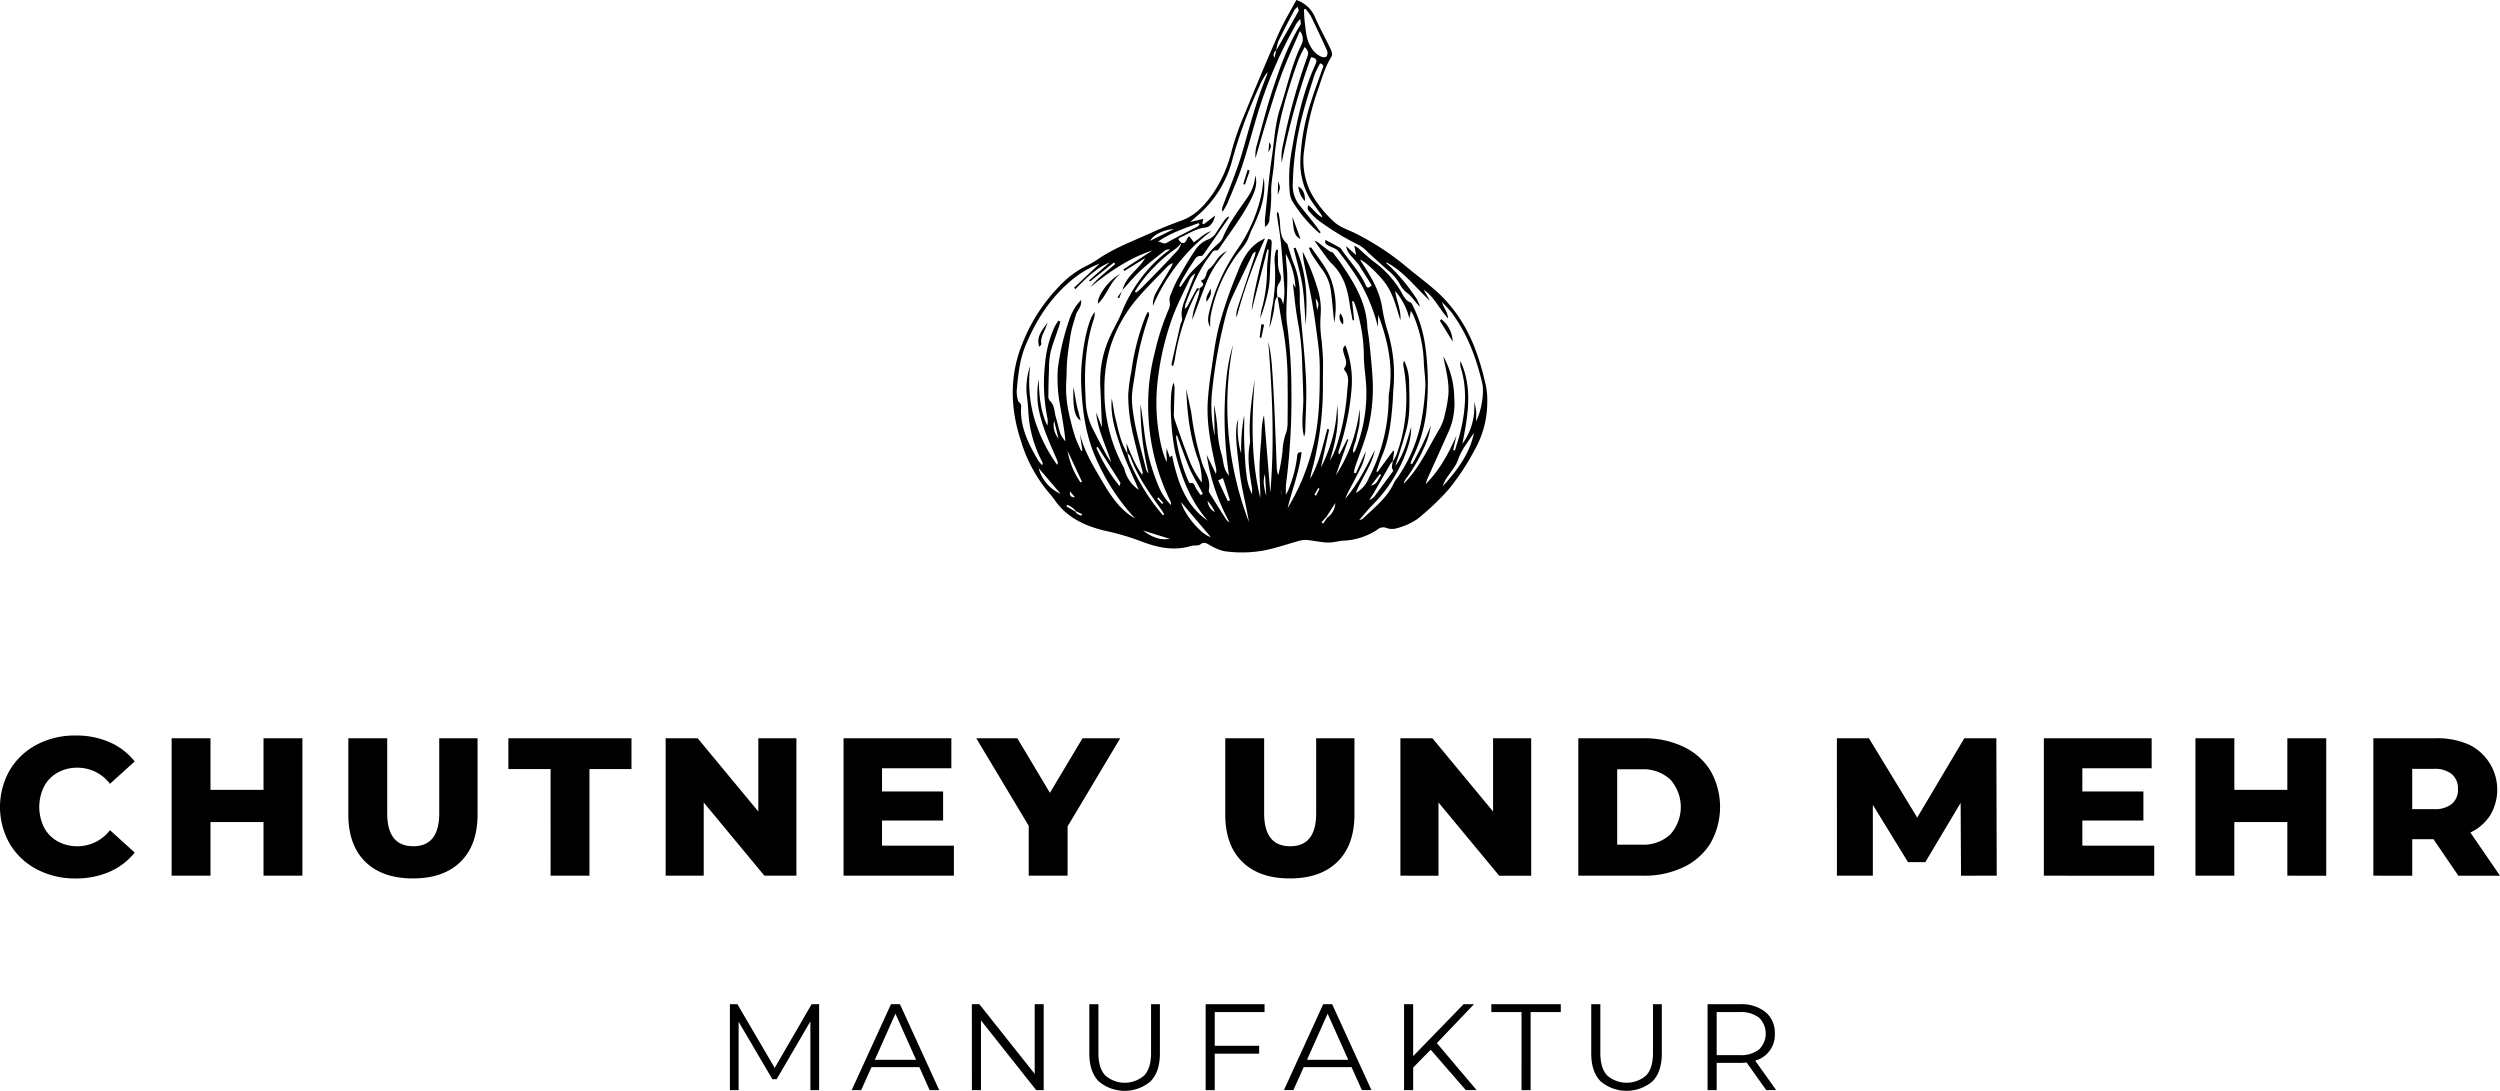 <svg xmlns="http://www.w3.org/2000/svg" width="659.609" height="287.809" viewBox="0 0 659.609 287.809"><g transform="translate(329.805 143.904)"><g transform="translate(-329.805 -143.904)"><path class="artwork" d="M9.714,229.366a18.008,18.008,0,0,1-7.125-6.71,19.615,19.615,0,0,1,0-19.481,18.023,18.023,0,0,1,7.125-6.707,21.461,21.461,0,0,1,10.232-2.409,21.981,21.981,0,0,1,8.961,1.761,17.236,17.236,0,0,1,6.631,5.079l-6.526,5.9a10.743,10.743,0,0,0-8.547-4.247,10.577,10.577,0,0,0-5.259,1.294A9.042,9.042,0,0,0,11.63,207.5a12.2,12.2,0,0,0,0,10.83,9.007,9.007,0,0,0,3.576,3.653,10.558,10.558,0,0,0,5.259,1.293,10.733,10.733,0,0,0,8.547-4.247l6.526,5.907a17.22,17.22,0,0,1-6.631,5.075,21.924,21.924,0,0,1-8.961,1.761A21.5,21.5,0,0,1,9.714,229.366Zm70.071-34.584v36.265H69.528V216.9H55.538v14.144H45.28V194.782H55.538v13.625H69.528V194.782Zm16.6,32.588q-4.482-4.406-4.48-12.487v-20.1h10.258v19.791q0,8.7,6.89,8.7,6.835,0,6.836-8.7V194.782H126v20.1q0,8.082-4.481,12.487t-12.563,4.4Q100.87,231.772,96.389,227.37Zm48.879-24.455H134.132v-8.133h32.481v8.133H155.526v28.132H145.268Zm64.864-8.133v36.265h-8.446l-16.01-19.323v19.323H175.627V194.782h8.443l16.01,19.324V194.782Zm41.55,28.338v7.927H222.565V194.782h28.443v7.927H232.718v6.112h16.114v7.668H232.718v6.631Zm30-5.075v13H271.419v-13.16l-13.834-23.1h10.83l8.6,14.4,8.6-14.4h9.947Zm46.08,9.326q-4.482-4.406-4.481-12.487v-20.1h10.258v19.791q0,8.7,6.891,8.7,6.835,0,6.836-8.7V194.782h10.1v20.1q0,8.082-4.48,12.487t-12.563,4.4Q332.238,231.772,327.758,227.37Zm76.235-32.588v36.265h-8.446l-16.01-19.323v19.323H369.487V194.782h8.443l16.009,19.324V194.782Zm12.433,0h17.147a23.98,23.98,0,0,1,10.568,2.229,16.764,16.764,0,0,1,7.149,6.32,19.361,19.361,0,0,1,0,19.169,16.765,16.765,0,0,1-7.149,6.318,23.992,23.992,0,0,1-10.568,2.229H416.425Zm16.733,28.079a10.508,10.508,0,0,0,7.485-2.64,10.864,10.864,0,0,0,0-14.612,10.509,10.509,0,0,0-7.485-2.641h-6.475v19.893Zm84.241,8.186-.1-19.219-9.326,15.646H503.41l-9.274-15.131v18.7h-9.48V194.782H493.1l12.746,20.93,12.433-20.93h8.446l.1,36.265Zm50.976-7.927v7.927H539.259V194.782H567.7v7.927H549.412v6.112h16.114v7.668H549.412v6.631Zm45.385-28.338v36.265H603.5V216.9H589.513v14.144H579.256V194.782h10.258v13.625H603.5V194.782Zm28.285,26.631h-5.593v9.634H626.193V194.782h16.579a20.687,20.687,0,0,1,8.547,1.632,13.2,13.2,0,0,1,5.727,18.653,12.48,12.48,0,0,1-5.259,4.585l7.823,11.4H648.625Zm4.869-17.151a7.08,7.08,0,0,0-4.765-1.4h-5.7v10.621h5.7a7.167,7.167,0,0,0,4.765-1.373,4.863,4.863,0,0,0,1.607-3.911A4.947,4.947,0,0,0,646.914,204.262Zm-430.8,60.688v22.666h-2.3V269.484l-8.9,15.251h-1.135l-8.9-15.156v18.037h-2.3V264.95h1.976l9.844,16.806,9.746-16.806Zm26.454,16.611H229.936l-2.719,6.055h-2.5l10.362-22.666h2.365l10.362,22.666h-2.527Zm-.876-1.941-5.438-12.178-5.439,12.178Zm33.676-14.669v22.666h-1.976l-14.571-18.391v18.391h-2.4V264.95H258.4L273,283.341V264.95Zm14.5,20.335q-2.461-2.529-2.46-7.352V264.95h2.4v12.888q0,3.947,1.78,5.892a7.828,7.828,0,0,0,10.327,0q1.784-1.941,1.784-5.892V264.95h2.331v12.984q0,4.828-2.445,7.352a10.578,10.578,0,0,1-13.714,0ZM320.5,267.021v8.9h11.721V278H320.5v9.616h-2.4V264.95h15.545v2.072Zm36.1,14.539H343.975l-2.719,6.055h-2.5l10.362-22.666h2.365l10.362,22.666h-2.526Zm-.875-1.941-5.439-12.178-5.439,12.178Zm21.758-2.656-4.629,4.7v5.958h-2.4V264.95h2.4v13.7l13.309-13.7h2.751l-9.812,10.265,10.492,12.4h-2.849Zm23.962-9.941h-7.966V264.95h18.327v2.072h-7.965v20.594h-2.4ZM422.3,285.285q-2.462-2.529-2.46-7.352V264.95h2.4v12.888q0,3.947,1.78,5.892a7.828,7.828,0,0,0,10.327,0q1.783-1.941,1.784-5.892V264.95h2.331v12.984q0,4.828-2.445,7.352a10.578,10.578,0,0,1-13.714,0Zm43.713,2.331-5.18-7.286a16.8,16.8,0,0,1-1.815.1h-6.087v7.187h-2.4V264.95h8.484a10.258,10.258,0,0,1,6.8,2.072,7.062,7.062,0,0,1,2.46,5.7,7.024,7.024,0,0,1-5.183,7.12l5.54,7.773Zm-1.91-10.716a5.85,5.85,0,0,0,0-8.4,7.9,7.9,0,0,0-5.148-1.473h-6.024v11.367h6.024A7.83,7.83,0,0,0,464.106,276.9ZM342.032,0a8.1,8.1,0,0,1,5.037,4.8c1.221,2.77,2.712,5.421,4.012,8.159.272.573.533,1.5.263,1.925-1.814,2.842-2.623,6.072-3.752,9.178a71.06,71.06,0,0,0-3.416,15.043,19.024,19.024,0,0,0,1.707,11.758,29.629,29.629,0,0,0,6.167,7.727c1.4,1.291,3.41,1.954,5.2,2.793a70.605,70.605,0,0,1,14.47,9.539c2.517,2.051,5.117,4.006,7.541,6.161a34.911,34.911,0,0,1,4.138,4.514c4.653,5.907,7,12.841,8.62,20.054a19.522,19.522,0,0,1,.383,4.617,25.576,25.576,0,0,1-3.349,12.492,62.41,62.41,0,0,1-6.874,10.391A66.392,66.392,0,0,1,373.887,137a17.371,17.371,0,0,1-5.377,2.378,4.244,4.244,0,0,1-2.679-.07,2.263,2.263,0,0,0-2.326.359,17.4,17.4,0,0,1-8.934,2.979c-1.4.056-2.8.542-4.184.505-1.749-.046-3.486-.46-5.237-.647a5.74,5.74,0,0,0-2.048.1c-3.2.857-6.335,1.988-9.572,2.628a32.745,32.745,0,0,1-10.523.19,12.718,12.718,0,0,1-3.859-1.633c-.835-.427-1.452-.934-2.463-.145-.561.438-1.623.165-2.4.4-4.652,1.419-9.055.4-13.392-1.29a65.533,65.533,0,0,0-9.115-2.666c-5.367-1.241-10.309-3.464-13.593-8.277a27.134,27.134,0,0,0-1.856-2.309,38.427,38.427,0,0,1-6.984-13.234c-2.832-8.6-3.035-17.411.52-25.918a45.608,45.608,0,0,1,9.783-15,24.5,24.5,0,0,1,6.942-5.166,25.462,25.462,0,0,0,3.437-2.038c4.388-2.914,9.327-4.7,14.068-6.883,2.493-1.148,5.068-2.137,7.648-3.077,3.722-1.356,6.2-4.138,8.36-7.227a35.065,35.065,0,0,0,4.935-11.4,71.128,71.128,0,0,1,3.068-8.79c3-7.316,6.036-14.618,9.221-21.853C338.657,5.895,340.4,3.054,342.032,0ZM283.764,135.005c.36.695.989.816,1.559,1.062l.206-.416-1.651-.761a4.72,4.72,0,0,0-2.3-1.675l-.224.365Zm66.419,1.586a5.04,5.04,0,0,0,2.145-3.867l-2.371,3.643-1.292,1.44.441.348ZM336.737,13.3c1.963-3.442,3.935-6.878,5.866-10.338.115-.207-.1-.6-.214-1.186-.438.431-.743.618-.886.891-1.431,2.73-2.874,5.456-4.219,8.229a10.567,10.567,0,0,0-.541,2.409,1.356,1.356,0,0,0-.487,1.939Q336.5,14.271,336.737,13.3ZM367.53,121.663a4.328,4.328,0,0,0-.675.726c-1.471,2.552-2.909,5.121-4.38,7.672-.363.629-.807,1.211-1.212,1.814a2.728,2.728,0,0,0,1.506-1.063c1.625-2.18,3.222-4.381,4.829-6.574q.265-.63.531-1.26c2.313-3.081,3.128-6.763,4.207-10.361a17.831,17.831,0,0,1-.514,4.179,38.566,38.566,0,0,1-9.675,16.417c-1.152,1.146-2.16,2.436-3.549,4.018a4.437,4.437,0,0,0,.869-.3c3.1-2.963,6.574-5.592,8.394-9.667a7.386,7.386,0,0,1,.716-1.049,39.332,39.332,0,0,0,6.254-14.251,67.73,67.73,0,0,0,1.223-9.62c.133-2.37-.364-4.768-.4-7.157a35.3,35.3,0,0,0-2.687-11.907,9.63,9.63,0,0,0-.73-1.267c-.151.843-.26,1.449-.368,2.056A17.62,17.62,0,0,0,368.1,76.76c.34,2.6,1.61,5.029,1.391,7.708-1.014-3.149-1.749-6.375-3.593-9.179-1.575-2.395-5.553-6.27-7.059-6.777.4.629.721,1.159,1.06,1.68,2.168,3.334,4.08,6.81,4.752,10.769a45.417,45.417,0,0,0,1.262,5.76,39.9,39.9,0,0,1,1.779,15.26c-.135,1.548-.159,3.1-.286,4.653-.381,4.647-.907,9.264-2.751,13.622-.567,1.339-1.008,2.732-1.507,4.1l.294.171,4.171-5.647.225.191q-.2,1.343-.393,2.687Zm-71.421-45.1.051.052c.816-3.676,4.208-5.473,6-8.53l-5.5,3.42-.266-.43,7.694-5.014c-6.191,2.042-11.445,5.643-16.444,9.724a25.254,25.254,0,0,1,3.243-3.257c1.109-.971,2.241-1.915,3.364-2.871l-.342-.408L287.6,74.268l-.242-.275L292.8,69.21c-3.654,1.58-6.382,4.3-9.07,7.079l-.34-.384,6.746-6.358a26.89,26.89,0,0,0-5.895,3.192c-6.419,4.769-10.685,11.193-13.686,18.5-1.488,3.623-1.91,7.508-2.264,11.374a8.151,8.151,0,0,0,.328,3.125c.143.454.86.656.806,1.453-.368,5.345,1.883,9.892,4.507,14.306a9.82,9.82,0,0,0,1.03,1.232.857.857,0,0,0,.032-.834,32.64,32.64,0,0,1-3.372-10.212c-.318-2.151-.316-4.349-.6-6.506a18.017,18.017,0,0,1,.772-8.605,35.446,35.446,0,0,0,1.064,13.736,41.694,41.694,0,0,0,6.069,12.348c.126-.468.22-.618.184-.724-.135-.4-.309-.779-.476-1.164-1.913-4.4-3.917-8.767-4.72-13.558a23.966,23.966,0,0,1,.128-7.184c.149,4.21.413,8.375,2.286,12.251a4.918,4.918,0,0,0,.006-2.08,45.982,45.982,0,0,1-.617-14.126,29.576,29.576,0,0,1,2.513-9.8,15.614,15.614,0,0,1,1.014-1.663l.514.245c-.13.483-.238.973-.4,1.447-.731,2.2-1.6,4.373-2.173,6.616a21.691,21.691,0,0,0-.414,4.421c-.1,2.385-.144,4.772-.168,7.157a1.739,1.739,0,0,0,.346,1.191c1.336,1.2,1.194,2.917,1.638,4.421.441,1.488.738,3.022,1.25,4.482a8.561,8.561,0,0,0,1.272,1.867c-.281-3.132-.833-6.091-1.332-9.06a38.46,38.46,0,0,1-.677-10.105,64.005,64.005,0,0,1,2.961-12.75,13.814,13.814,0,0,1,3.167-5.4c.229,1.895-1.036,2.752-1.364,3.922-.382,1.356-.842,2.694-1.154,4.066-.3,1.3-.467,2.638-.659,3.964s-.383,2.652-.492,3.985-.12,2.686-.165,4.028c-.048,1.415-.155,2.832-.107,4.244a32.272,32.272,0,0,0,.412,4c.211,1.322.515,2.632.841,3.933.343,1.369.7,2.743,1.161,4.074.434,1.237,1.022,2.421,1.542,3.628l.334-.109-.659-4.435c1.088,4.485,3.431,8.361,5.713,12.237,2.3,3.9,4.7,7.779,8.852,10.118a55.99,55.99,0,0,1-10.476-16.224c-2.668-6.146-3.469-12.62-3.744-19.2-.288-6.914,1.535-16.954,3.588-19.022a8.4,8.4,0,0,1-.164,1.548C286.379,90.76,286,97.842,286.431,105a18.854,18.854,0,0,0,1.537,7.424c1.288,2.59,2.64,5.15,4,7.705a18.026,18.026,0,0,0,1.2,1.748c-1.4-4.378-3.552-8.412-3.95-13.033.464,1.191.927,2.382,1.524,3.916-.157-3.938-.272-7.445-.443-10.949a28.147,28.147,0,0,1,2.269-12.345c1.058-2.533,2.571-4.882,3.551-7.44a39.05,39.05,0,0,1,9.265-13.492,38.048,38.048,0,0,1,3.347-2.7,1.875,1.875,0,0,0-1.409.3c-2.149,1.71-4.351,3.367-6.361,5.23C299.222,72.962,297.717,74.82,296.109,76.566ZM314.3,108.753a77.63,77.63,0,0,0,2.737,13.024c.724,2.485,2.539,4.746,1.89,7.6-.064.285.189.68.372.975,1.411,2.278,2.831,4.551,4.28,6.8a3.156,3.156,0,0,0,.814.633,53.283,53.283,0,0,1-6.024-17.79l2.447,5.054a3.7,3.7,0,0,0-.063-1.915c-1.292-5.8-2.493-11.611-2.066-17.6.166-2.32.418-4.641.772-6.939.654-4.252,1.133-8.56,2.205-12.71a110.182,110.182,0,0,1,4.419-13c1.55-3.9,3.066-7.975,7.7-9.981a125.1,125.1,0,0,0-7.515,20.874,5.263,5.263,0,0,1,.107-2.091c1.5-4.619,3.051-9.221,4.58-13.83.153-.464.262-.941.393-1.413a1.283,1.283,0,0,0-.91.716c-1.8,3.759-3.616,7.509-5.359,11.294a28.609,28.609,0,0,0-1.452,3.973,133.018,133.018,0,0,0-3.724,19.933,36.67,36.67,0,0,0,.577,12.586q-.082-4.066-.165-8.132a47.516,47.516,0,0,1,.909,6.491,27.676,27.676,0,0,0,.974,6.212c.7,1.965.408,4.282,2.073,5.953A107.4,107.4,0,0,1,323.1,108.11c.162-5.782.478-11.54,2.233-17.122a85.61,85.61,0,0,0,4.19,46.723c-.74-4.45-1.928-8.806-2.462-13.328-.627-5.325-1.516-11.132-.362-13.736a23.492,23.492,0,0,0,.775,9.058,50.588,50.588,0,0,1,.776-10.082c.083,1.705-.01,3.4-.006,5.1.005,1.682.078,3.366.177,5.047.1,1.758.171,3.528.441,5.265a14.72,14.72,0,0,0,1.462,5.339,10.767,10.767,0,0,0,.033-1.321c-.592-4.028-1.432-8.043-.562-12.141a3.11,3.11,0,0,0,.021-.847c-.369-5.435.432-10.781,1.254-16.137-.849,10.542-1.072,21.048,1.444,31.415.046-2.383-.2-4.756-.207-7.13,0-2.468.149-4.944.389-7.4.223-2.282.027-4.632.8-7.258.58,7.1,1.122,13.76,1.666,20.418,1.145-13.289.522-26.543-.536-39.807a39.51,39.51,0,0,1,.891,5.523c.276,3.515.47,7.036.647,10.557.19,3.8.322,7.609.476,11.414.085,2.114.141,4.23.256,6.343a6.238,6.238,0,0,0,.385,1.356,53.609,53.609,0,0,0,1.095-6.2,17.848,17.848,0,0,1,.725-4.352,7.78,7.78,0,0,0,.619-3.034c.024-3.366.069-6.734.011-10.1a81.475,81.475,0,0,0-1.106-14.327c-.6-3.046-1.053-6.119-1.573-9.179l-.047.051c.364.213.852.343,1.061.659a5.651,5.651,0,0,1,.486,1.48,18,18,0,0,0,.266-4.987c-.237-3.656-.46-7.315-.823-10.96-.266-2.657-.755-5.292-1.121-7.941-.026-.186.151-.4.234-.6a2.2,2.2,0,0,1,.361,1.076c.59,2.5-.238,5.433,2.193,7.4.086.069.06.268.1.4.517,1.609.959,3.249,1.574,4.821a22,22,0,0,1,1.591,9.112,35.033,35.033,0,0,0,.265,4.435c.478,5.76,1.152,11.51,1.4,17.279.2,4.514-.11,9.05-.218,13.576a5.737,5.737,0,0,1-.307,1.231c-.878-3.426-.134-6.776-.2-10.124-.067-3.456-.222-6.909-.336-10.363a67.044,67.044,0,0,0-1.127-9.969c-.612-3.317-.888-6.7-1.3-9.985l.691,1.123a20.355,20.355,0,0,0-2.556-8.917c.048,1.99.37,3.937.4,5.888.039,2.809-.155,5.621-.209,8.432a26.349,26.349,0,0,0,.1,3.8,134.491,134.491,0,0,1,1.2,17.722,177.665,177.665,0,0,1-1.387,24.726c-.12.824-.063,1.674-.1,2.981.366-.634.489-.8.562-.983a33.373,33.373,0,0,0,2.419-8.959c.064-.613.037-1.316,1.178-1.263-.56,5.12-2.48,9.847-3.675,14.77a61.051,61.051,0,0,0,4.011-7.927,65.924,65.924,0,0,0,2.743-8.465c1.7-6.841,1.739-13.85,1.73-20.843a51.457,51.457,0,0,0-.454-6.318c-.458-3.642-.956-7.282-1.592-10.895-.623-3.537-1.454-7.037-2.157-10.56-.176-.88-.21-1.788-.31-2.683a57.04,57.04,0,0,1,3.888,9.635,18.189,18.189,0,0,1,.859,7.07,30.1,30.1,0,0,0,.243,6.645c.151,1.755.33,3.511.372,5.27.057,2.332-.038,4.667-.015,7a86.215,86.215,0,0,1-3.136,22.985,11.587,11.587,0,0,0-.194,1.307c2.318-4.109,3.3-8.645,4.466-13.116l.517.138q-1.1,5.016-2.2,10.033a37.464,37.464,0,0,0,4.3-16.5c.619,5.077-.451,9.9-1.969,14.7a17.257,17.257,0,0,0,1.856-4,60.108,60.108,0,0,0,2.766-14.3c.1-1.916.773-3.849-.7-5.558a.632.632,0,0,1-.054-.594c.986-1.321.2-2.554-.134-3.819-.184-.707-.479-1.471.408-2.192a26.011,26.011,0,0,1,1.627,11.5,67.368,67.368,0,0,1-3.388,16.328,2.941,2.941,0,0,0-.035.837l.265.048,2.04-3.949.267.121q-1.648,4.718-3.3,9.435a39.806,39.806,0,0,0,6.257-17.471,23.208,23.208,0,0,1-.039,3.955c-.153,1.254-.578,2.471-.784,3.72-.2,1.224-.983,2.341-.881,3.866a3.683,3.683,0,0,0,.494-.505,5.506,5.506,0,0,0,.349-.767,40.809,40.809,0,0,0,2.634-16.192c-.15-2.744-.626-5.479-.633-8.219A43.012,43.012,0,0,0,357.43,80.1a3.966,3.966,0,0,0-.4-.691l-.278.107q.27,2.478.538,4.958l-.41.044c-.273-1.5-.6-3-.809-4.517-.556-4.01-1.756-7.695-4.828-10.571-.789-.737-3.705-4.932-4.429-5.887.852-.063,3.844,3.1,4.794,3.028.546.722,1.351,1.7,2.061,2.738,3.459,5.069,6.727,10.22,7.074,16.625.073,1.332.371,2.651.508,3.982.288,2.8.6,5.609.791,8.422a45.659,45.659,0,0,1-1.028,14.518c-.912,3.539-2.326,6.948-3.5,10.42a11.958,11.958,0,0,0-.3,1.436l.511.162q1.312-2.907,2.623-5.814a14.625,14.625,0,0,1-1.156,4.015c-1.12,2.356-2.388,4.641-3.582,6.961-.267.518-.482,1.062-.72,1.594,3.381-3.874,5.579-8.4,7.863-12.9-.8,4.032-3.414,7.287-5.027,11.33a7.651,7.651,0,0,0,3.447-4,46.529,46.529,0,0,0,5.218-20.341,14.282,14.282,0,0,1,.106-2.118c1.132-6.97-.274-13.581-2.855-20.545-.041,1.387-.068,2.274-.094,3.161a45.7,45.7,0,0,0-5.459-12.991c-1.579-2.413-3.255-4.775-5.06-7.021-.562-.7-1.7-.934-2.555-1.411-.562-.312-1.091-.679-.735-1.485,1.3.7,2.569,1.368,3.823,2.066a1.491,1.491,0,0,1,.394.485c2.169,3.126,4.849,5.9,6.409,9.447.411.932.933.557,1.558-.052-1.092-1.714-2.2-3.426-3.276-5.153-1.092-1.747-3.077-2.854-3.479-5.161l2.647,2.385c-.209-1.079-.328-1.686-.493-2.536a9.425,9.425,0,0,1,.948.6c1.492,1.283,2.893,2.687,4.477,3.842a26.839,26.839,0,0,1,6.452,6.956c.871,1.3,1.3,2.955,2.977,3.639.319.13.5.662.688,1.039a33.882,33.882,0,0,1,3.186,10.493,70.637,70.637,0,0,1,.466,15.165,36.648,36.648,0,0,1-3.624,13.832,20.151,20.151,0,0,0-.755,1.923l.44.165a81.1,81.1,0,0,0,4.943-10.175,20.919,20.919,0,0,1-1.109,4.264,45.587,45.587,0,0,1-5.7,10.137,3.289,3.289,0,0,0-.335.946c4.266-4.274,6.573-9.745,9.6-14.752a13.511,13.511,0,0,0,1.3-3.792,33.6,33.6,0,0,0,.849-4.763c.324-3.426-.664-6.72-1.318-10.311a23.232,23.232,0,0,1,2.885,10.978,18.3,18.3,0,0,1-1.314,8.515c-1.922,4.318-3.879,8.62-5.808,12.935a12.063,12.063,0,0,0-.417,1.3c3.691-3.677,6.053-8.112,8.118-12.779q-.435,1.9-.87,3.793l.472.118c.494-1.668,1.067-3.317,1.467-5.008,1.352-5.7,1.832-11.4-.009-17.112a4.55,4.55,0,0,1,.023-1.447c3.29,7.251,1.919,14.529.48,21.824a16.423,16.423,0,0,0,3.1-11.113,12.463,12.463,0,0,1,.549,2.657,24.313,24.313,0,0,1-.057,2.509c1.417-2.6,2.249-7.57,1.648-10.1-1.6-6.727-3.965-13.1-8.149-18.683a35.006,35.006,0,0,0-2.423-2.644c.323,1.464,1.458,2.483,1.567,4.3-2.4-2.621-3.666-5.752-6.435-7.606q.818,1.448,1.637,2.9c-3.841-3.475-6.83-7.71-11.508-10.134.034.424.385.53.617.758a49.527,49.527,0,0,1,7.435,8.954,13.529,13.529,0,0,1,.86,2.029c-1.25-1.137-2.042-2.556-3.212-3.509a6.627,6.627,0,0,1-1.947-2.121,12.359,12.359,0,0,0-3.191-3.882c-1.814-1.573-3.57-3.211-5.362-4.811a10.129,10.129,0,0,0-2.241-1.869,70.132,70.132,0,0,1-10.671-6.46,14.7,14.7,0,0,1-2.454-2.331,1.351,1.351,0,0,1-.365-1.815c1.317,1.053,2.173,2.516,3.648,3.229a2.035,2.035,0,0,0-.435-.947c-1.047-1.5-2.206-2.947-3.117-4.531a18.883,18.883,0,0,1-2.221-10.019,56.52,56.52,0,0,1,2.832-15.143c.862-2.834,1.962-5.595,2.906-8.406.165-.492.768-1.207-.549-1.606a23.834,23.834,0,0,0-1.5,3.119c-1.138,3.56-2.282,7.125-3.209,10.744a78.156,78.156,0,0,0-2.49,17.781,8.357,8.357,0,0,0,1.734,5.742c1.2,1.477,2.4,2.958,3.578,4.454.7.893,1.369,1.817,2.053,2.728l-.346.242a35.823,35.823,0,0,1-7.158-8.491,5.407,5.407,0,0,1-.662-2.211,40.819,40.819,0,0,1,.532-11.17c1.323-7.8,3-15.523,6.285-22.789.472-1.044.155-1.579-1.2-1.773a188.682,188.682,0,0,0-7.738,27.821,15.857,15.857,0,0,1-.025-2.558,11.145,11.145,0,0,1,.227-1.461,162.046,162.046,0,0,1,6.608-24.07c.355-.959.08-1.577-.725-2.439-.173.3-.284.474-.372.655a28.207,28.207,0,0,0-1.278,2.678c-3.179,8.777-5.815,17.681-6.442,27.073-.191,2.857-.926,5.65-.76,8.57a42.2,42.2,0,0,1-.469,6.094,2.444,2.444,0,0,1-1.2,2.4c.008-.99-.045-1.657.026-2.311.6-5.54,1.068-11.1,1.88-16.61.611-4.144.767-8.321,2.124-12.421,1.857-5.618,3.013-11.466,5.652-16.83a3.249,3.249,0,0,0-.458-3.508c-1.681,3.942-3.35,7.512-4.731,11.191-1.387,3.7-2.529,7.487-3.7,11.261-1.143,3.684-2.187,7.4-3.275,11.1a9.36,9.36,0,0,1,.329-3.391c1.356-4.9,2.59-9.833,4.181-14.653,1.963-5.949,4.049-11.875,7.4-17.248.149-.241-.045-.7-.115-1.43a9.489,9.489,0,0,0-.9,1.053,117.393,117.393,0,0,0-10.619,24.875c-1.271,4.334-2.427,8.706-3.849,12.99-1.087,3.275-2.486,6.451-3.8,9.647a19.738,19.738,0,0,1-1.319,2.306,1.883,1.883,0,0,1,.049-1.441c1.746-4.771,3.777-9.459,5.182-14.329,1.956-6.78,3.676-13.622,6.416-20.149a5,5,0,0,0,.2-.957,18.8,18.8,0,0,0-2.168,3.851,125.923,125.923,0,0,0-7.031,19.035,28.852,28.852,0,0,1-8.076,13.925c-.923.861-1.889,1.675-3.126,2.766l3.484-.845c-.141.606-.206.89-.272,1.175l.353.273,3.038-2.326c-.382,1.741-1.315,3.039-2.5,3.157-2.433.244-4.322,1.55-6.4,2.493-1.026.465-.989.593-.01,1.556a8.794,8.794,0,0,1-1.375,1.455,40.933,40.933,0,0,0-9.714,9.589c-.437.575-.79,1.215-1.182,1.826l.35.269c.394-.339.811-.653,1.176-1.019,1.537-1.547,3.071-3.1,4.583-4.668,1.8-1.873,3.616-3.739,5.351-5.673a6.667,6.667,0,0,0,.825-1.812c1.466.453,1.179-1.333,2.123-1.681l1.12,1.568c1.637-.987,2.8-2.439,4.6-2.925a48.89,48.89,0,0,0-15.378,19.729,7.306,7.306,0,0,1,.546-2.994c1.3-2.417,2.787-4.733,4.185-7.1a12.287,12.287,0,0,0,.555-1.212,4.213,4.213,0,0,0-1.645,1.1c-2.538,2.652-5.17,5.226-7.563,8.005A36.448,36.448,0,0,0,292.9,91.714a37.513,37.513,0,0,0-1.5,11.233,41.541,41.541,0,0,0,5.046,20.3,3.128,3.128,0,0,1,.338.958,9.164,9.164,0,0,0,3.655,5.028c-1.615-3.811-3.478-7.6-4.832-11.572-1.372-4.021-2.683-8.137-2.277-12.513.364,1.713.544,3.467.96,5.162.782,3.193,1.4,6.457,3.159,9.322a18.834,18.834,0,0,0,.625,2.206,55.982,55.982,0,0,0,6,10.632c.849,1.211,1.826,2.331,2.746,3.492l.353-.263c-.28-.448-.535-.914-.843-1.342-3.176-4.406-6.3-8.841-8.16-14.017-.1-.289-.456-.488-.694-.729l-.3-2.729c1.229,2.861,2.263,5.746,4.17,8.376.089-.334.181-.479.152-.594-1.013-4.035-2.187-8.037-3.006-12.111a44.457,44.457,0,0,1-.817-8.389,45.034,45.034,0,0,1,.844-6.271,61.8,61.8,0,0,1,3.754-14.508,10.786,10.786,0,0,1,.621-1.154,1.281,1.281,0,0,1,.25,1.1A78.472,78.472,0,0,0,299.56,97.9c-.372,2.861-1.119,5.669-.863,8.617.51,5.876,2.243,11.478,3.645,17.156a3.287,3.287,0,0,0,.328.778,3.149,3.149,0,0,0,.386.469,74.345,74.345,0,0,1-2.139-18.287c.388,2.282.645,4.58.948,6.872a52.823,52.823,0,0,0,3.786,14.709,15.594,15.594,0,0,0,3.3,5.043,3.263,3.263,0,0,0-.071-.87,57.177,57.177,0,0,1-5.892-23.019A54.783,54.783,0,0,1,304.684,93a64.891,64.891,0,0,1,3.527-11.066,3.706,3.706,0,0,0,.43-2.221,3.226,3.226,0,0,1,.345-2.219,33.2,33.2,0,0,1,1.742-3.861c1.421-2.512,2.846-5.036,4.484-7.408a7.32,7.32,0,0,1,3.23-2.923,4.519,4.519,0,0,0,2.564-2.122c.751-1.11,1.472-2.242,2.243-3.339a5.022,5.022,0,0,1,.889-.758c.049.279.094.367.068.406q-3.3,4.779-6.618,9.546c-.154.221-.448.527-.645.506-1.369-.147-1.74.985-2.292,1.792-.956,1.4-1.819,2.861-2.684,4.32-.341.575-.583,1.21-.871,1.818l.377.215c.745-1.055,1.457-2.136,2.243-3.16,1.557-2.026,3.732-3.477,5.161-5.652a20.589,20.589,0,0,1,2.66-2.695,4.433,4.433,0,0,0,1.031-1.309c1.608-4.051,4.309-7.435,6.712-10.991a11.08,11.08,0,0,0,1.7-4.051c.1-.5.155-1.006.231-1.508.626,2.235-.121,4.188-1.07,6.113-2.325,4.713-5.578,8.826-8.487,13.159-.142.213-.432.529-.588.5-1.054-.226-1.3.653-1.747,1.222-3,3.838-4.773,8.309-6.5,12.8a6.228,6.228,0,0,0-.2,1.4,3.051,3.051,0,0,0,.907-1.17c.758-1.431,1.509-2.866,2.3-4.28.035-.063.423.072.647.115l.046-.048a6.831,6.831,0,0,0-.845,1.08,56.559,56.559,0,0,0-5.685,17.427c-.1.683-.31,1.351-.469,2.026-.377-.289-.457-.5-.417-.677q1.152-5.155,2.335-10.3c.127-.549.555-1.128.454-1.61-.471-2.235.418-4.165,1.181-6.133.751-1.937,1.524-3.866,2.287-5.8a3.949,3.949,0,0,0-1.563,1.73c-1.441,3.059-2.98,6.084-4.214,9.226a72.859,72.859,0,0,0-4.328,19.352,51.1,51.1,0,0,0,.9,14.1,25.436,25.436,0,0,0,.717,2.876c.251.837.591,1.648.892,2.47a4.155,4.155,0,0,0,0-1.741,18.077,18.077,0,0,1,.043-1.853c.379,1.068.611,1.721.852,2.4.109-.109.193-.184.266-.27.045-.052.058-.141.111-.174s.117.016.234.039c1.4,6.638,3.411,12.984,9.428,17.117-4.37-4.938-6.735-10.836-8.383-17.117-1.454-5.543-1.99-16.84-.65-19.309a7.335,7.335,0,0,1,.238,1.3c-.043,2.187-.13,4.375-.176,6.563a4.869,4.869,0,0,0,.132,1.669c1.181,3.393,2.356,6.791,3.656,10.139a24.064,24.064,0,0,0,3.569,6.643,18.772,18.772,0,0,0-.729-5.4c-2.368-6.231-3.141-12.72-3.366-19.288Zm30.1-106.461-.368.208c.075,1.182.09,2.371.242,3.541.27,2.08.347,4.2,1.461,6.1A5.822,5.822,0,0,0,348.71,15c.388.136,1.123.12,1.281-.111a1.761,1.761,0,0,0,.167-1.467q-2.068-4.621-4.3-9.17A12.658,12.658,0,0,0,344.393,2.292ZM316.761,130.628l.608-.346c-1.276-2.487-2.8-4.863-3.843-7.456-1.05-2.617-1.982-5.281-3.023-8.081-.118.338-.22.475-.2.6a45.307,45.307,0,0,0,3.129,11.342c.131.31.453.838.569.809,1.193-.306,1.157.727,1.535,1.314C315.93,129.422,316.351,130.022,316.761,130.628Zm63.9-2.34c3.751-4.127,7.092-8.491,8.255-14.115-1.5,2.281-3.313,4.482-4.17,7.007C383.826,123.9,381.469,125.615,380.662,128.288ZM305.443,63.809c.869-.25,1.393.825,2.407.241,2.618-1.507,5.35-2.818,8.027-4.226a3.139,3.139,0,0,0,.61-.568l-.239-.4C312.573,60.263,308.8,61.428,305.443,63.809Zm6.2,68.7c.824,3.38,5.636,8.842,7.8,9.167ZM289.623,117.9l-.359.247a42.961,42.961,0,0,0,6.136,10.114c.119-.536.269-.8.192-.923C293.617,124.179,291.618,121.039,289.623,117.9Zm-15.58,5.611a10.2,10.2,0,0,0,5.79,6.775Zm49.9,8.713.577-.231q-.922-2.921-1.847-5.848l-1.273.625Zm-38.858-4.952.391-.182-3.8-8.13A20.4,20.4,0,0,0,285.082,127.268Zm24.639-66.852c-2.792.2-5.507,1.579-6.265,3.129Zm-8.154,79.549c2.038,1.533,4.3,2.673,7.077,2.2Zm32.543-9.159-.358-5.735C333.094,127.028,333.561,128.919,334.11,130.805Zm-56-19.831a5.767,5.767,0,0,0,1.188,4.784Q278.7,113.366,278.108,110.974Zm86.3,14.38-.344-.283-2.331,3.017C363.461,127.837,363.576,126.312,364.405,125.355Zm-45.794,6.8a3.557,3.557,0,0,0,1.921,2.938,10.054,10.054,0,0,0-1.152-1.965C319.141,132.79,318.868,132.477,318.611,132.153Zm28.913-50.337c.479-1.734.479-1.734-.415-3.109C347.271,79.912,347.4,80.865,347.524,81.817Zm-.707,48.7.394.3q.462-.945.924-1.892l-.337-.17Q347.307,129.64,346.817,130.519Zm-41.181.707-.326.293,1.288,1.471.328-.3Zm32.582-1.8-.059-.02-.031,1.04.059,0Zm-55.909.227c-.208,1.369.461,1.541,1.318,1.552Zm85.221-7.993a9.335,9.335,0,0,0-.31,1.607,2.728,2.728,0,0,0,.377.967c.177-.42.353-.84.534-1.269.981-3.174,2.056-6.312,2.908-9.509,1.086-4.076.809-8.28.737-12.437a13.3,13.3,0,0,0-1.3-5.85,2.059,2.059,0,0,0-.218,1.281,45.22,45.22,0,0,1,.782,7.977,43.3,43.3,0,0,1-2.6,15.559,11.256,11.256,0,0,1-.994,1.769ZM334.742,65.926c-.159,1.891-.454,3.781-.448,5.672a38.824,38.824,0,0,1-1.417,10.034c-.207.792-.273,1.622-.4,2.434a45.776,45.776,0,0,0,2.078-7.13,20.632,20.632,0,0,0,.413-2.93c.105-1.393.111-2.8.192-4.191.109-1.893.267-3.784.368-5.677.033-.613-.159-1.124-.94-1.046-.992,1.841-4.531,17.177-4.289,18.669,1.367-5.351,2.721-10.65,4.074-15.948ZM319.419,83.365a39.942,39.942,0,0,1,6.83-16.006c.827-1.133,1.815-2.162,2.534-3.357.635-1.056.949-2.3,1.489-3.42,2.1-4.339,3.884-8.741,3.146-13.726-.19,1.46-.31,2.934-.585,4.379a40.473,40.473,0,0,1-6.406,14.628,49.188,49.188,0,0,0-7.239,15.865c-.345,1.477-.831,2.992.123,4.551A17.975,17.975,0,0,1,319.419,83.365Zm31.9-9.227c-1.082-3.346-3.439-5.946-5.329-8.816-.035-.053-.248.011-.644.042a11.549,11.549,0,0,0,.726,1.67c.832,1.307,1.691,2.6,2.609,3.848a12.069,12.069,0,0,1,2.424,5.561c.367,2.751.589,5.521.917,8.7A21.992,21.992,0,0,0,351.319,74.138Zm-10.012-8.666c.8,3.314,1.808,6.6,2.335,9.952.531,3.384.581,6.844.843,10.271.516-6.983.334-13.865-2.668-20.331ZM337,78.214c-.075-1.3-.291-2.566.686-3.77a2.545,2.545,0,0,0,.066-2.212c-.732-1.563-.5-3.177-.6-4.775-.032-.511.023-1.027.039-1.541l-.455-.039a8.5,8.5,0,0,0-.388,3.787,46.785,46.785,0,0,1-.637,11.1c-.4,1.9-.541,3.857-.8,5.788a27.347,27.347,0,0,0,1.105-4.214c.36-1.387.045-2.945,1.031-4.173ZM316.513,76.12a7.781,7.781,0,0,1-.169,1.391c-.465,1.545-1.014,3.065-1.459,4.615a16.9,16.9,0,0,0-.313,2.286c1.305-3.462,2.461-6.618,3.685-9.747a26.318,26.318,0,0,1,5.5-8.482,7.74,7.74,0,0,0-2.134,1.615c-.883,1-1.49,2.313-2.522,3.083-1.127.841-.57,2.693-2.152,3.1-.02.005-.035.269.026.321,1.168,1-.116,1.314-.516,1.874Zm63.416,8.551c1.066,1.752,2.149,3.492,3.354,5.435a7.827,7.827,0,0,0-3.03-5.905C380.068,84.462,379.9,84.626,379.928,84.67Zm-36.8-21.61-2.135-5.886C341.31,61.365,341.635,62.27,343.127,63.061Zm-.576-13.845a6.321,6.321,0,0,0,1.75,3.849C344.342,51.061,343.839,49.939,342.551,49.215Zm-13.38-4.4-1.15,3.739.458.147q.631-1.851,1.262-3.7Zm-9.77,31.29c-.472,1.32-1.414,2.2-1.05,3.512C319.517,77.942,319.616,77.59,319.4,76.109Zm17.824-28.245c-.045,1.511-.075,2.53-.105,3.551C337.85,49.479,337.85,49.479,337.225,47.865ZM332.8,85.55q-.224,1.752-.447,3.505l.43.086q.37-1.74.74-3.479ZM353.615,82.7a2.537,2.537,0,0,0,.7,2.9A3.087,3.087,0,0,0,353.615,82.7ZM334.64,40.285c.262-.773,1.2-1.5.244-2.706C334.783,38.706,334.711,39.5,334.64,40.285ZM289.683,80.15c2.469-2.361,3.216-5.89,5.963-7.9C292.769,73.6,289.428,78,289.683,80.15Zm-4.573,30.777c-.356-1.414-.749-2.8-1.048-4.214-.3-1.429-.513-2.878-.814-4.6C282.994,107.5,283.562,110.125,285.11,110.926ZM274.751,90.778c-.265-1.495.457-2.7,1.014-3.97.253-.577.441-1.182.659-1.776-1.329,1.946-3.109,3.709-2.226,6.487C274.394,91.27,274.788,90.986,274.751,90.778ZM296.162,76.62q-.665.918-1.336,1.832l.446.244.837-2.13Z"/></g></g></svg>
